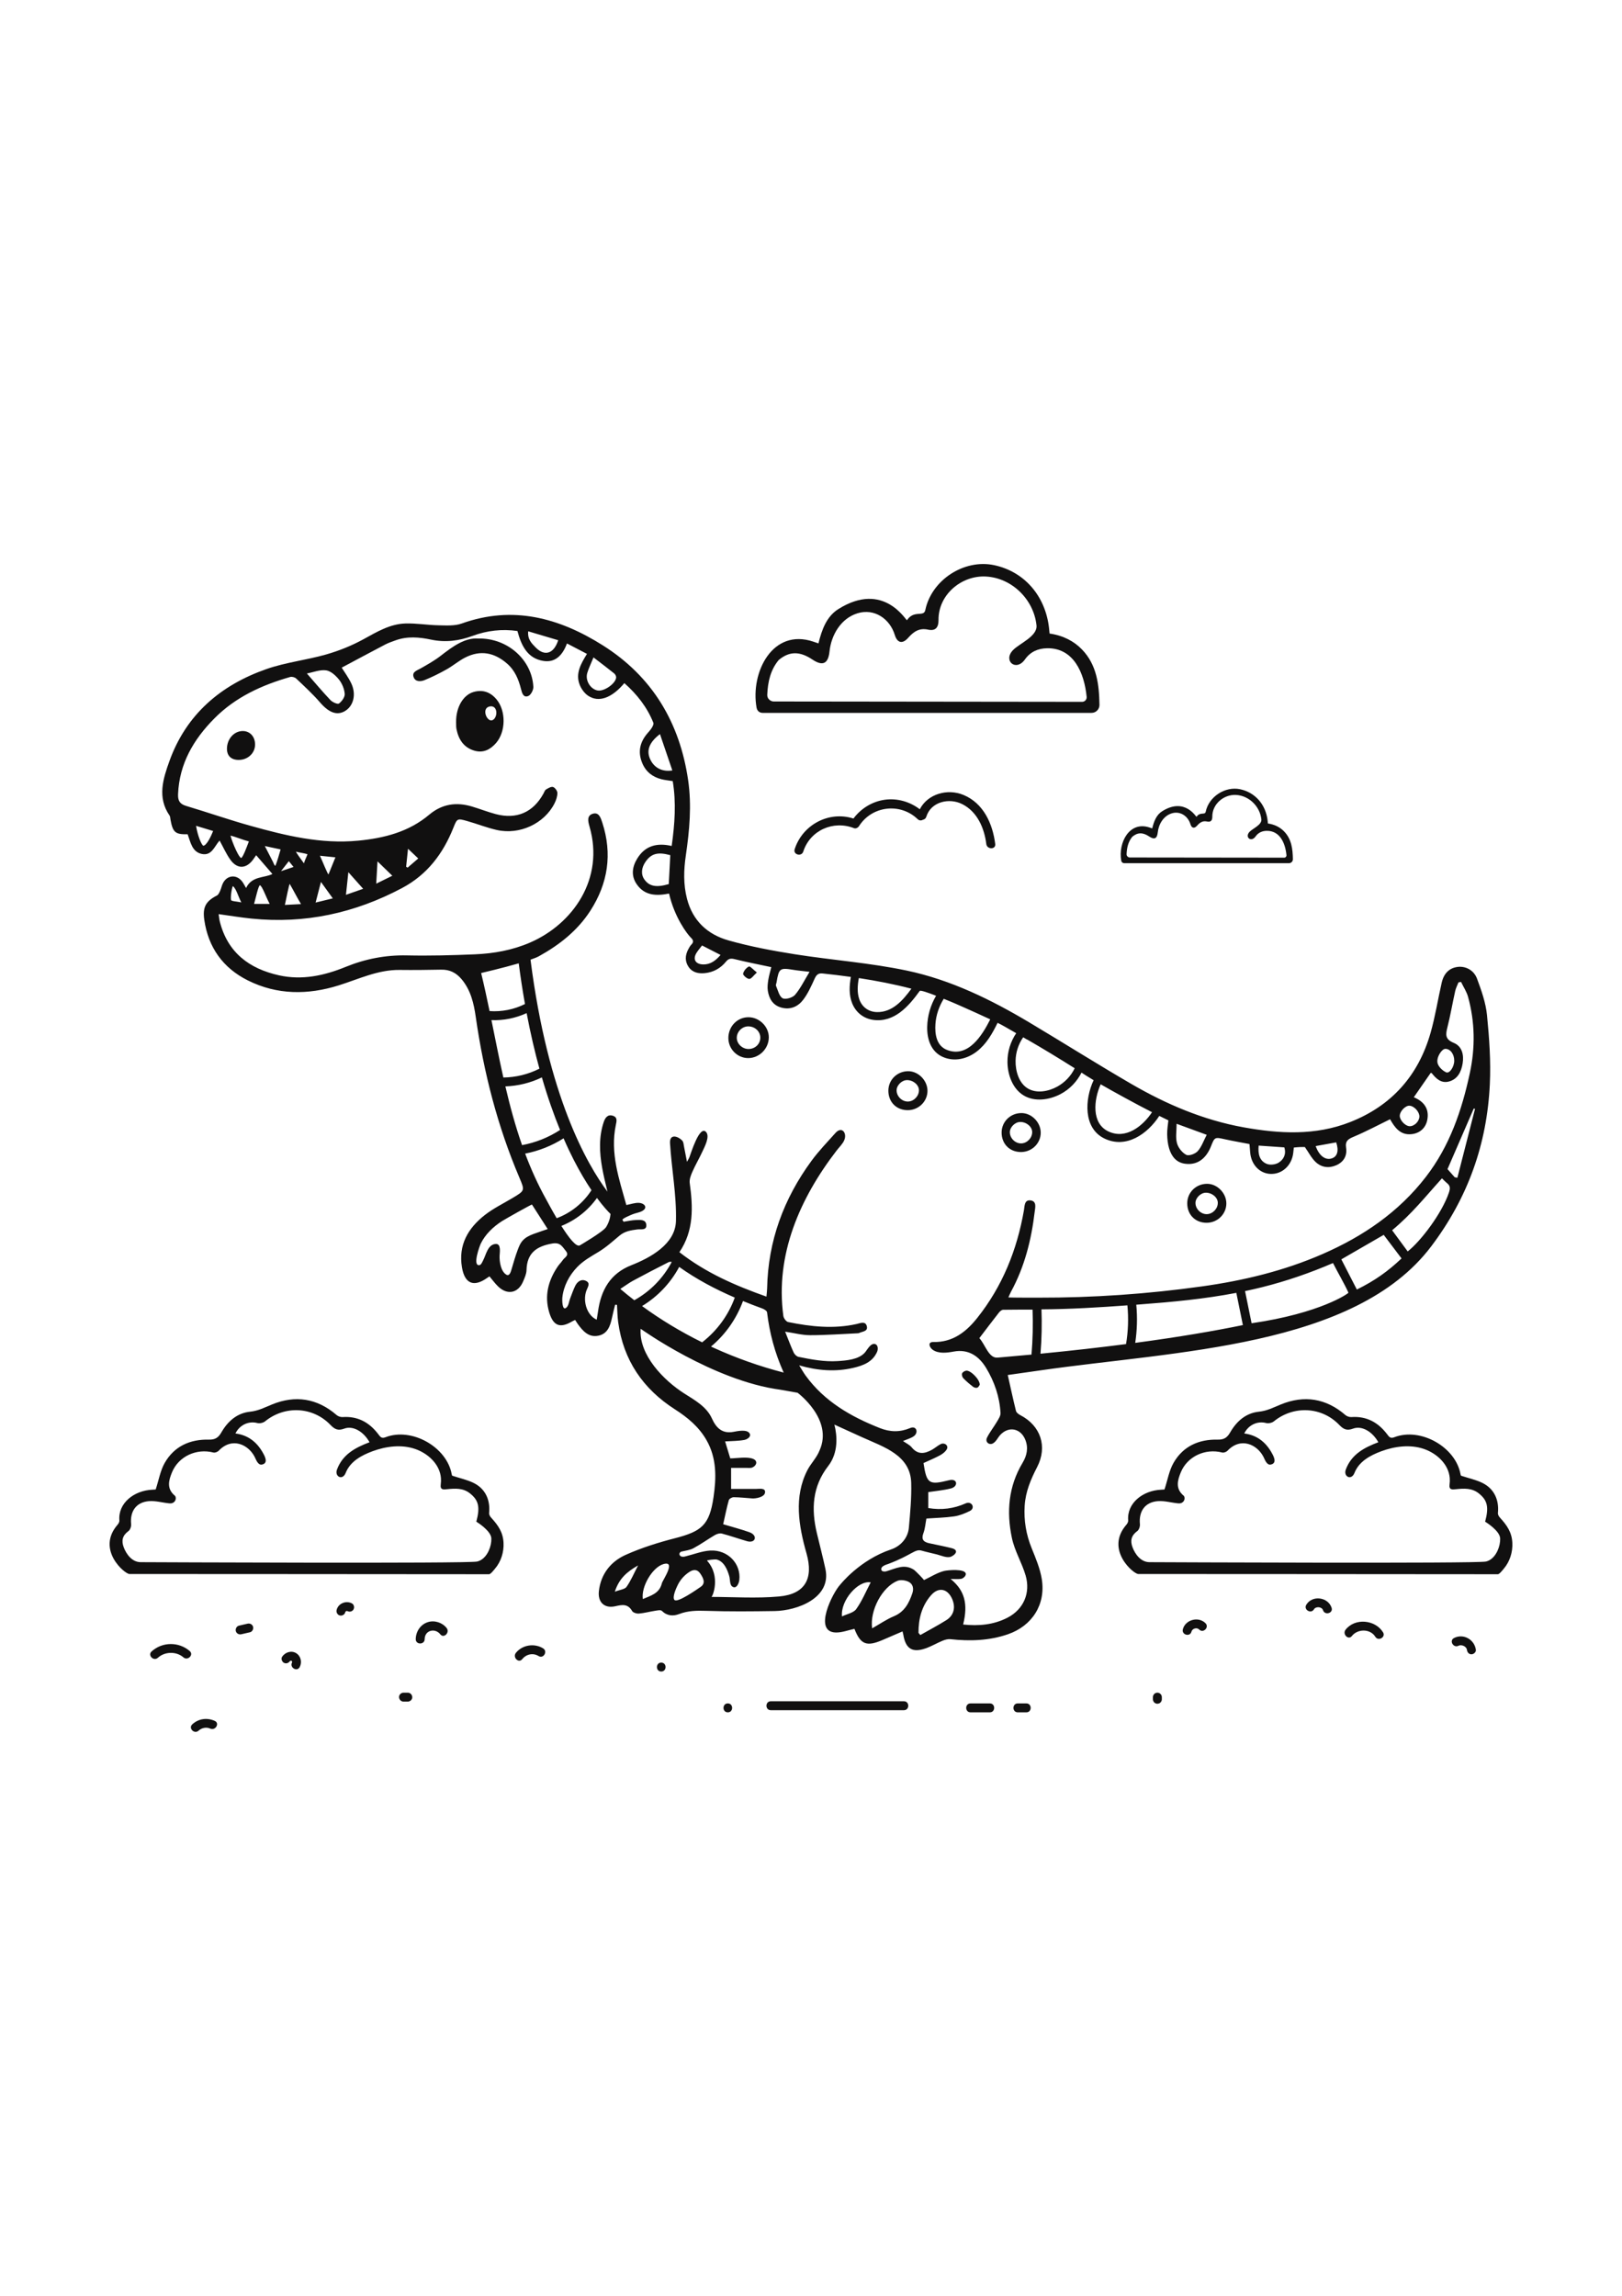 <?xml version="1.0" encoding="utf-8"?>
<!-- Generator: Adobe Illustrator 27.5.0, SVG Export Plug-In . SVG Version: 6.00 Build 0)  -->
<svg xmlns="http://www.w3.org/2000/svg" xmlns:xlink="http://www.w3.org/1999/xlink" viewBox="0 0 2000 2000" width="595" height="842" preserveAspectRatio="xMidYMid meet" data-scaled="true">
<g id="Layer_1">
	<rect style="fill:#FFFFFF;" width="2000" height="2000"/>
</g>
<g id="Layer_3">
	<path style="fill:#111010;" d="M1849.709,1455.981c-1.64-1.798-2.899-3.809-2.676-6.21c1.5-16.12-4.8-29.72-19.08-36.78
		c-7.95-3.92-16.91-5.8-26.42-8.93c0.15,0.37-0.45-0.66-0.64-1.76c-5.9-33.44-49.06-58.24-81.72-45.65
		c-4.83,1.87-6.32-0.46-8.77-3.69c-11.01-14.55-25.29-22.52-44.11-21.2c-2.42,0.17-5.54-0.91-7.39-2.51
		c-23.88-20.65-50.77-24.78-79.51-13.07c-8.96,3.65-17.04,7.95-27.13,8.98c-16.07,1.65-27.51,11.79-35.4,25.51
		c-3.61,6.27-7.46,9.1-15.35,8.91c-23.2-0.58-42.76,8.1-54.51,28.7c-5.43,9.52-7.3,21.07-11.13,32.76c0,0-1.9,0.18-3.82,0.26
		c-22.84,0.85-42.79,16.59-40.95,37.96c0.15,1.66-0.978,3.779-2.18,5.16c-26.753,30.732,8.74,60.82,14.62,60.82
		c77.55,0.05,104.57,0.04,182.11,0.08c90.95,0.05,261.322,0.19,261.319,0.19c1.952,0,6.138-5.5,7.345-6.918
		c7.442-8.741,11.045-20.45,10.469-31.859C1864.128,1473.717,1858.124,1465.208,1849.709,1455.981z M1836.105,1508.443
		c-1.233,0.64-2.543,1.129-3.928,1.439c-11.797,2.637-400.883,0.808-414.864,0.759c-10.382-0.038-17.478-9.417-20.83-18.26
		c-3.18-8.39-1.5-14.71,5.91-20.13c2.08-1.53,3.46-5.71,3.18-8.47c-1.59-15.88,6.3-27.19,22.17-28.37
		c8.23-0.61,16.66,1.96,25.03,2.74c0.648,0.06,1.302,0.054,1.959,0.006c3.858-0.284,6.683-3.973,5.736-7.723
		c-0.183-0.727-0.471-1.326-0.935-1.713c-10.5-8.69-7.6-19.01-3.55-28.84c8.13-19.74,30.22-29.78,51.07-24.4
		c1.89,0.49,5.08-0.69,6.51-2.2c16.447-17.337,36.673-7.653,44.436,7.712c1.741,3.446,3.961,10.302,8.91,9.319
		c8.74-1.735,2.947-11.445,0.564-15.531c-7.41-12.7-18.25-20.9-33.26-22.78c5.18-10.69,16.42-15.64,26.95-12.88
		c2.87,0.76,7.27-0.2,9.58-2.08c24.32-19.76,58.96-18.21,80.65,4.43c5.11,5.33,9.3,7.42,16.93,4.56
		c10.79-4.03,23.78,3.45,31.23,16.77c-17.634,6.645-33.147,14.974-40.12,33.61c-3.275,8.712,6.822,14.022,10.7,4.21
		c5.644-14.28,19.481-21.678,33.133-26.734c16.51-6.115,35.794-8.645,52.716-2.734c15.531,5.425,30.167,18.533,31.606,35.746
		c0.22,2.625,0.132,5.273-0.226,7.883c-0.98,7.14,3.6,6.34,8.06,5.9c9.73-0.97,19.39-1.58,27.77,5
		c10.88,8.53,12.89,16.96,8.03,35.05c1.24,0.77,18.25,11.27,18.54,20.749C1850.053,1490.935,1845.155,1503.747,1836.105,1508.443z"
		/>
	<path style="fill:#111010;" d="M605.806,1455.981c-1.64-1.798-2.899-3.809-2.676-6.21c1.5-16.12-4.8-29.72-19.08-36.78
		c-7.95-3.92-16.91-5.8-26.42-8.93c0.15,0.37-0.45-0.66-0.64-1.76c-5.9-33.44-49.06-58.24-81.72-45.65
		c-4.83,1.87-6.32-0.46-8.77-3.69c-11.01-14.55-25.29-22.52-44.11-21.2c-2.42,0.17-5.54-0.91-7.39-2.51
		c-23.88-20.65-50.77-24.78-79.51-13.07c-8.96,3.65-17.04,7.95-27.13,8.98c-16.07,1.65-27.51,11.79-35.4,25.51
		c-3.61,6.27-7.46,9.1-15.35,8.91c-23.2-0.58-42.76,8.1-54.51,28.7c-5.43,9.52-7.3,21.07-11.13,32.76c0,0-1.9,0.18-3.82,0.26
		c-22.84,0.85-42.79,16.59-40.95,37.96c0.15,1.66-0.978,3.779-2.18,5.16c-26.753,30.732,8.74,60.82,14.62,60.82
		c77.55,0.05,104.57,0.04,182.11,0.08c90.95,0.05,261.322,0.19,261.319,0.19c1.952,0,6.138-5.5,7.345-6.918
		c7.442-8.741,11.045-20.45,10.469-31.859C620.224,1473.717,614.22,1465.208,605.806,1455.981z M592.201,1508.443
		c-1.233,0.64-2.543,1.129-3.928,1.439c-11.797,2.637-400.883,0.808-414.864,0.759c-10.382-0.038-17.478-9.417-20.83-18.26
		c-3.18-8.39-1.5-14.71,5.91-20.13c2.08-1.53,3.46-5.71,3.18-8.47c-1.59-15.88,6.3-27.19,22.17-28.37
		c8.23-0.61,16.66,1.96,25.03,2.74c0.648,0.06,1.302,0.054,1.959,0.006c3.858-0.284,6.683-3.973,5.736-7.723
		c-0.183-0.727-0.471-1.326-0.935-1.713c-10.5-8.69-7.6-19.01-3.55-28.84c8.13-19.74,30.22-29.78,51.07-24.4
		c1.89,0.49,5.08-0.69,6.51-2.2c16.447-17.337,36.673-7.653,44.436,7.712c1.741,3.446,3.961,10.302,8.91,9.319
		c8.74-1.735,2.947-11.445,0.564-15.531c-7.41-12.7-18.25-20.9-33.26-22.78c5.18-10.69,16.42-15.64,26.95-12.88
		c2.87,0.76,7.27-0.2,9.58-2.08c24.32-19.76,58.96-18.21,80.65,4.43c5.11,5.33,9.3,7.42,16.93,4.56
		c10.79-4.03,23.78,3.45,31.23,16.77c-17.634,6.645-33.148,14.974-40.12,33.61c-3.275,8.712,6.822,14.022,10.7,4.21
		c5.644-14.28,19.481-21.678,33.133-26.734c16.511-6.115,35.794-8.645,52.716-2.734c15.531,5.425,30.167,18.533,31.606,35.746
		c0.22,2.625,0.132,5.273-0.226,7.883c-0.98,7.14,3.6,6.34,8.06,5.9c9.73-0.97,19.39-1.58,27.77,5
		c10.88,8.53,12.89,16.96,8.03,35.05c1.24,0.77,18.25,11.27,18.54,20.749C606.149,1490.935,601.251,1503.747,592.201,1508.443z"/>
	<path style="fill:#111010;" d="M562.393,475.081c-0.268-18.103,8.65-33.509,21.575-37.185c11.401-3.243,20.828,0.25,28.209,9.068
		c11.924,14.246,11.635,39.965-0.581,53.934c-6.99,7.994-15.673,12.548-26.556,9.398c-13.255-3.836-19.633-13.831-22.197-26.691
		C562.292,480.844,562.522,477.927,562.393,475.081z M598.46,463.922c0.737,5.87,6.068,11.938,10.601,7.48
		c4.906-4.825,3.981-17.015-4.77-15.725C599.436,456.394,597.983,460.116,598.46,463.922z"/>
	<path style="fill:#111010;" d="M589.433,372.003c36.656-0.862,66.616,26.695,68.199,59.657c0.182,3.795-3.08,9.989-6.251,11.234
		c-6.142,2.411-7.713-3.74-8.923-8.497c-3.061-12.041-7.502-23.058-17.362-31.599c-15.716-13.612-32.719-16.774-51.301-7.437
		c-8.08,4.06-15.094,10.191-23.015,14.628c-8.872,4.969-18.029,9.567-27.448,13.367c-4.661,1.88-11.264,2.19-13.335-3.806
		c-2.228-6.449,4.048-8.044,8.542-10.603c8.586-4.89,17.328-9.749,25.082-15.803C558.469,381.552,573.439,370.918,589.433,372.003z"
		/>
	<path style="fill:#111010;" d="M898.113,864.491c0.013-14.526,11.276-25.92,25.319-25.613c13.19,0.288,24.563,11.752,24.542,24.737
		c-0.023,14.005-11.72,25.713-25.592,25.615C909.03,889.138,898.101,877.996,898.113,864.491z M922.7,878.031
		c8.019,0.11,14.426-5.687,14.788-13.382c0.368-7.823-6.212-14.349-14.614-14.496c-7.575-0.132-14.203,6.246-14.386,13.843
		C908.311,871.309,915.011,877.925,922.7,878.031z"/>
	<path style="fill:#111010;" d="M1235.037,981.126c-0.041-13.429,10.785-24.106,24.455-24.117
		c12.561-0.01,23.791,11.44,23.768,24.235c-0.023,12.978-10.726,23.604-23.968,23.796
		C1245.207,1005.244,1235.081,995.26,1235.037,981.126z M1272.73,980.215c-0.167-6.565-7.361-12.431-14.988-12.222
		c-6.314,0.173-12.619,6.559-12.553,12.714c0.081,7.567,6.922,14.067,14.403,13.685
		C1266.766,994.027,1272.912,987.395,1272.73,980.215z"/>
	<path style="fill:#111010;" d="M1463.92,1068.34c-0.041-13.429,10.785-24.106,24.455-24.117
		c12.561-0.01,23.791,11.44,23.768,24.235c-0.023,12.978-10.726,23.604-23.968,23.796
		C1474.09,1092.458,1463.964,1082.474,1463.92,1068.34z M1501.613,1067.429c-0.167-6.565-7.361-12.431-14.988-12.222
		c-6.314,0.173-12.619,6.559-12.553,12.714c0.081,7.567,6.922,14.067,14.403,13.686
		C1495.649,1081.241,1501.795,1074.609,1501.613,1067.429z"/>
	<path style="fill:#111010;" d="M1095.398,929.52c-0.041-13.429,10.785-24.106,24.455-24.117
		c12.561-0.01,23.791,11.44,23.768,24.235c-0.023,12.978-10.726,23.604-23.968,23.796
		C1105.568,953.638,1095.441,943.654,1095.398,929.52z M1133.09,928.609c-0.167-6.565-7.361-12.431-14.988-12.222
		c-6.314,0.173-12.619,6.559-12.553,12.714c0.081,7.567,6.922,14.067,14.403,13.685
		C1127.127,942.421,1133.273,935.789,1133.09,928.609z"/>
	<path style="fill:#111010;" d="M294.669,521.666c-9.374,0.14-14.793-4.833-14.821-13.602c-0.038-12.007,8.529-21.832,19.19-22.008
		c8.998-0.148,15.459,6.767,15.489,16.58C314.558,513.132,305.828,521.499,294.669,521.666z"/>
	<path style="fill:#111010;" d="M1208.061,1292.002c-0.607,0.774-1.499,2.949-3.008,3.537c-1.406,0.547-3.866-0.082-5.172-1.089
		c-4.247-3.272-8.393-6.748-12.114-10.594c-1.276-1.32-2.096-4.329-1.465-5.9c0.645-1.605,3.243-3.189,5.132-3.387
		C1196.889,1273.997,1208.294,1285.505,1208.061,1292.002z"/>
	<path style="fill:#111010;" d="M933.256,783.731c-4.196,3.753-6.869,7.996-9.417,7.922c-2.76-0.08-7.91-4.682-7.564-6.431
		c0.683-3.451,3.933-7.333,7.16-8.903C924.836,775.638,928.804,780.236,933.256,783.731z"/>
	<path style="fill:#111010;" d="M1334.062,385.439c-9.809-10.112-23.029-17.15-39.892-19.569c-0.248-2.547-0.428-4.691-0.67-6.827
		c-4.509-39.797-30.672-69.685-67.827-77.495c-36.937-7.764-77.08,18.294-84.767,55.516c-1.831,8.864-13.876-0.667-22.536,12.323
		c-0.962,1.442-28.307-49.047-84.607-13.685c-14.342,9.008-20.33,24.908-24.573,42.344c-2.869-0.988-4.554-1.575-6.244-2.148
		c-50.469-17.13-77.797,37.999-70.092,81.244c0.821,4.608,4.138,6.573,7.677,6.537c0.047,0,0.093,0.001,0.14,0h405.25
		c5.436,0,9.839-4.446,9.753-9.882C1355.276,428.972,1352.504,404.451,1334.062,385.439z M960.203,398.493
		c13.186-11.02,26.061-10.928,41.571-0.548c12.547,8.397,19.429,5.329,21.032-9.857c2.163-20.496,14.042-40.857,34.517-47.175
		c20.719-6.393,39.895,6.642,46.006,26.721c2.995,9.843,9.413,11.485,16.333,3.679c6.681-7.539,13.575-12.649,24.599-10.264
		c8.672,1.876,13.07-1.952,12.968-11.933c-0.315-31.04,28.202-55.117,58.394-53.538c32.031,1.676,59.004,28.223,62.421,60.103
		c1.457,13.589-20.926,22.264-29.021,30.678c-12.596,13.093,3.773,27.017,14.816,11.382c6.648-9.413,16.112-13.574,27.376-13.741
		c32.595-0.484,45.8,30.355,48.667,59.877c0.322,3.311-2.258,6.183-5.563,6.179l-380.508-0.442c-3.11-0.004-7.961-2.883-7.748-8.192
		C946.708,425.288,950.129,410.603,960.203,398.493z"/>
	<path style="fill:#111010;" d="M1583.365,609.818c-4.91-5.062-11.528-8.585-19.97-9.796c-0.124-1.275-0.214-2.348-0.335-3.418
		c-2.257-19.922-15.354-34.884-33.954-38.794c-18.49-3.887-38.586,9.158-42.434,27.791c-0.916,4.437-6.946-0.334-11.282,6.169
		c-0.481,0.722-14.171-24.552-42.354-6.851c-7.18,4.51-10.177,12.469-12.301,21.197c-1.436-0.494-2.28-0.788-3.126-1.075
		c-25.264-8.575-38.945,19.022-35.088,40.67c0.411,2.307,2.071,3.291,3.843,3.272c0.023,0,0.047,0.001,0.07,0h202.866
		c2.721,0,4.926-2.226,4.882-4.947C1593.985,631.61,1592.597,619.335,1583.365,609.818z M1396.214,616.352
		c6.601-5.516,13.046-5.471,20.81-0.274c6.281,4.203,9.726,2.668,10.528-4.935c1.083-10.26,7.029-20.453,17.279-23.615
		c10.372-3.2,19.971,3.325,23.031,13.377c1.5,4.927,4.712,5.75,8.176,1.841c3.345-3.774,6.795-6.332,12.314-5.138
		c4.341,0.939,6.542-0.977,6.492-5.974c-0.158-15.539,14.117-27.592,29.232-26.801c16.035,0.839,29.537,14.128,31.248,30.087
		c0.729,6.803-10.475,11.145-14.528,15.357c-6.306,6.554,1.889,13.525,7.417,5.698c3.328-4.712,8.066-6.795,13.704-6.879
		c16.317-0.242,22.927,15.195,24.363,29.974c0.161,1.657-1.13,3.095-2.785,3.093l-190.48-0.221
		c-1.557-0.002-3.985-1.443-3.879-4.101C1389.458,629.766,1391.17,622.415,1396.214,616.352z"/>
	<path style="fill:#111010;" d="M1833.544,836.319c-1.51-15.28-6.89-30.43-12.3-44.98c-3.99-10.76-14.33-15.68-23.83-14.5
		c-10.19,1.27-17.07,7.74-19.77,19.6c-4.68,20.53-7.92,41.45-13.68,61.66c-14.99,52.67-48.03,89.9-99.19,110.03
		c-42.92,16.9-87.16,14.42-131.4,6.45c-49.64-8.95-95.42-28.49-138.73-53.67c-42.11-24.49-83.33-50.48-125.16-75.45
		c-47.43-28.32-97.1-52.64-151.2-64.06c-45.49-9.6-92.27-12.89-138.3-20.17c-27.43-4.34-54.92-9.52-81.61-17.04
		c-25.74-7.24-44.19-23.99-51.26-51.31c-4.6-17.79-4.08-35.52-1.46-53.39c4.51-30.82,7.37-61.72,2.86-92.79
		c-10.31-71.01-44.15-127.76-105.16-166.23c-53.67-33.85-110.91-49.59-174.01-26.96c-8.67,3.11-18.97,2.38-28.5,2.21
		c-13.62-0.24-27.25-2.63-40.83-2.24c-19.37,0.55-35.52,10.51-52.15,19.59c-14.33,7.82-29.86,14.07-45.55,18.56
		c-24.26,6.95-49.85,9.7-73.57,17.97c-56.53,19.7-99.16,55.96-119.84,113.54c-7.76,21.62-15.28,44.78,0.18,67.11
		c0.89,1.29,0.81,3.27,1.11,4.94c2.87,15.85,6,18.53,21.17,18.09c3.6,9.73,5.34,21.72,17.46,24.31c12.4,2.64,15.72-9.81,21.95-16.53
		c4.44,8.03,8.09,16.44,13.32,23.71c8.43,11.72,19.43,11.32,27.91-0.13c1.61-2.17,3.11-4.43,3.87-5.51
		c6.94,8.02,13.68,15.82,20.02,23.16c-9.76,5.07-25.44,2.25-32.46,17.31c-1.92-3.22-3.14-5.82-4.85-8.06
		c-6.79-8.91-18.29-8.07-23.53,1.79c-1.58,2.96-2.14,6.46-3.53,9.54c-0.99,2.17-2.13,4.95-4,5.92
		c-13.73,7.08-17.87,14.35-15.63,29.97c4.91,34.12,23.07,59.38,53.58,74.66c36.22,18.14,74.13,18.12,112.26,6.16
		c24.66-7.73,48.26-19.31,74.98-19.01c17.11,0.2,34.23,0.03,51.33-0.33c10.55-0.22,18.58,3.88,25.23,11.88
		c11.29,13.55,14.99,29.83,17.39,46.6c9.79,68.26,26.77,134.56,53.87,198.12c6.74,15.81,6.61,15.83-8.44,24.83
		c-11.48,6.87-23.71,12.8-34.18,20.97c-20.73,16.17-32.93,36.94-28.3,64.55c3.39,20.22,14.54,24.81,31.07,13.05
		c0.87-0.63,1.77-1.21,2.83-1.91c3.79,4.45,6.95,8.87,10.81,12.56c11.38,10.9,24.72,8.11,30.75-6.38c1.85-4.44,4.05-9.18,4.16-13.83
		c0.51-21.07,12.21-29.45,31.82-32.85c9.99-1.73,12.25,3.9,16.58,9.1c4.77,5.73-1.39,7.89-3.6,11.23c-1.88,2.84-4.44,5.23-6.35,8.05
		c-11.75,17.39-16.64,36.21-10.39,56.77c5.03,16.55,13.43,19.57,28.07,10.94c1.15-0.68,2.43-1.17,3.84-1.84
		c1.3,2,2.29,3.71,3.46,5.3c6.27,8.55,13.32,16.53,25.23,14.07c11.16-2.3,14.48-11.71,16.61-21.58c1.2-5.55,2.64-11.04,3.97-16.56
		c0.77,0.04,1.54,0.09,2.31,0.14c0.47,7.17,0.49,14.41,1.48,21.52c6.46,46.74,30.58,82.1,70.02,107.33
		c15.55,9.95,29.42,21.45,38.8,37.77c12.88,22.43,12.25,46.74,8.68,70.8c-5.02,33.89-14.42,41.8-47.63,50.32
		c-20.59,5.28-41.15,11.76-60.52,20.4c-18.48,8.24-30.73,23.69-33.14,44.68c-1.59,13.86,6.88,21.75,20.27,18.7
		c8.63-1.97,15.45-3.18,20.71,5.9c1.18,2.05,5.6,3.38,8.37,3.15c6.68-0.56,13.24-2.39,19.9-3.42c2.78-0.43,6.89-1.36,8.32,0.04
		c6.46,6.37,13.97,6.8,21.41,3.95c10.83-4.14,21.6-4.32,33.04-3.94c28.21,0.95,56.47,0.7,84.7,0.26
		c27.64-0.43,70.27-15.95,62.62-51.79c-3.18-14.86-7.1-29.6-10.6-44.39c-6.99-29.53-5.61-57.32,14.06-82.66
		c12.86-16.56,10.97-37.88,7.59-50.98c4.08,1.94,28.98,13.17,34.37,15.63c26.35,11.98,59.44,21.87,60.34,56.22
		c0.49,18.4-1.24,36.91-2.88,55.3c-1.13,12.64-10.16,22.74-21.96,26.71c-38.92,13.06-62.68,43.41-62.68,43.41
		c-9.09,9.51-34,58.43-5.39,59c7.59,0.15,15.25-2.88,22.91-4.52c7.51,19.3,14.89,22.26,34.65,13.78
		c8.07-3.46,16.13-6.95,24.65-10.62c0.45,1.86,0.77,2.89,0.94,3.94c2.83,17.41,11.09,22.74,27.5,16.98c7.21-2.53,13.9-6.52,21-9.44
		c2.98-1.22,6.49-2.22,9.6-1.88c24.07,2.62,47.84,1.9,70.91-6.07c29.99-10.36,46.82-36.81,41.76-68.03
		c-2.11-12.99-7.42-25.62-12.43-37.94c-6.91-16.98-9.81-34.27-8.66-52.56c1.08-17.26,7.54-32.46,15.33-47.52
		c13.11-25.36,4.45-51.1-20.87-64.17c-2.1-1.08-4.68-3.07-5.19-5.1c-3.61-14.53-6.74-29.17-10.14-44.27
		c12.87-1.83,26.64-3.75,40.4-5.74c165.51-23.95,387.45-27.9,481.85-152.98c45.23-59.94,68.67-125.98,72.17-199.67
		C1838.394,893.239,1836.334,864.589,1833.544,836.319z M772.534,1541.099c-2.17,3.06-8.06,3.49-14.44,5.96
		c5.32-16.42,15.15-24.65,28.69-32.41C781.494,1524.789,777.874,1533.549,772.534,1541.099z M823.554,1521.569
		c-2.37,6.03-6.96,13.16-7.42,15.06c-3.14,12.82-13.64,15.15-23.47,19.5c-2.35-15.2,11.79-39.14,25.31-43.08
		C826.104,1510.699,825.914,1515.599,823.554,1521.569z M1782.124,877.869c6.17-0.07,11.04,6.4,11.02,14.65
		c-0.02,7.42-5.72,16.16-10,14.25c-4.41-1.96-9.33-6.7-10.51-11.16C1770.754,888.479,1777.674,877.919,1782.124,877.869z
		 M1738.024,947.959c5.84,0.41,12.32,7.59,12.14,13.44c-0.19,6.15-6.58,12.23-12.38,11.79c-5.35-0.41-11.91-7.55-11.81-12.87
		C1726.074,954.709,1733.004,947.609,1738.024,947.959z M1647.604,993.129c3.47,10.42,1.41,17.49-5.41,19.73
		c-7.87,2.58-15.6-3.02-19.88-15.15C1631.244,996.089,1639.464,994.609,1647.604,993.129z M1551.974,997.109
		c10.99,0.76,21.07,1.46,31.63,2.19c2.62,8.2-0.67,14.91-7.04,18.87c-3.82,2.38-10.51,3.18-14.59,1.49
		C1553.074,1015.989,1551.004,1007.599,1551.974,997.109z M1450.814,970.219c12.51,4.59,23.83,8.74,37.12,13.61
		c-3.79,7.23-6.27,14.72-11.08,20.12c-2.98,3.35-10.88,6.23-14.12,4.55c-5.07-2.61-9.92-8.74-11.45-14.32
		C1449.334,987.119,1450.814,979.119,1450.814,970.219z M1357.184,921.549c17.24,9.91,42.05,23.49,63.32,34.41
		c-11.49,17.28-32.21,33.84-53.78,23.71C1345.594,969.749,1348.574,940.619,1357.184,921.549z M1266.484,866.459
		c0.02-0.05,0.05-0.09,0.07-0.14c19.73,11.41,39.29,23.25,58.58,35.46c-4.55,9.49-12.07,17.39-21.3,22.53
		c-10.68,5.96-25.64,9.01-36.67,2.27c-11.07-6.76-15.12-21.77-14.91-33.98c0.18-10.4,3.47-20.55,9.38-29.01
		C1263.224,864.529,1264.844,865.479,1266.484,866.459z M1171.984,819.539c3.6,1.4,27.4,11.89,49.03,21.95
		c-10.19,20.31-27.33,47.43-53,37.82c-13.3-4.98-15.46-19.54-14.58-32.09c0.77-11.11,4.45-21.69,10.23-31.08
		C1167.754,817.799,1170.944,819.129,1171.984,819.539z M1058.974,790.599c21.81,3.32,43.5,7.54,64.83,13.08
		c-10.46,14.39-23.49,29.3-42.57,28.84c-10.09-0.24-18.24-6.01-21.61-15.58C1056.624,808.399,1057.394,799.389,1058.974,790.599z
		 M957.514,795.969c2.93-17.51,4.02-18.26,20.85-15.5c5.56,0.92,11.19,1.39,19.85,2.43c-6.5,10.67-11.14,20.45-17.93,28.41
		c-3,3.52-11.91,6.08-15.32,4.13c-4.26-2.44-5.74-9.9-8.13-15.33C956.364,799.039,957.274,797.369,957.514,795.969z
		 M858.874,759.439c1.91-3.06,4.34-5.8,6.79-9.03c7.61,3.9,14.86,7.61,22.82,11.68c-6.02,6.92-12.37,11.96-21.7,11.67
		C857.424,773.459,853.964,767.299,858.874,759.439z M813.764,489.829c5.13,15.04,10.07,29.57,15.27,44.82
		c-13.01,2.01-22.72-3.57-27.41-14.01C796.844,509.989,800.454,500.029,813.764,489.829z M731.814,395.299
		c9.63,7.4,17.71,13.47,25.58,19.81c1.31,1.05,2.46,3.35,2.34,4.96c-0.6,7.55-14.84,17.39-22.73,16.02
		c-8.9-1.55-15.61-12.26-12.9-21.5C725.834,408.709,728.624,403.149,731.814,395.299z M651.284,363.119
		c12.65,3.76,24.58,7.3,37,10.99c-5.53,17.12-16.95,20.06-27.88,8.84C655.574,377.989,650.324,373.069,651.284,363.119z
		 M402.064,411.239c5.81,0.78,11.92,6.38,15.93,11.4c3.84,4.8,6.58,11.51,7.06,17.6c0.31,3.92-3.54,9.29-7.08,11.9
		c-1.67,1.23-8-1.58-10.5-4.2c-9.87-10.38-19.06-21.41-29.06-32.82C386.154,413.649,394.414,410.219,402.064,411.239z
		 M250.682,627.481c-2.204-1.102-6.887-11.983-8.939-24.562c7.45,2.12,15.059,4.671,21.059,6.381
		C260.363,615.43,254.952,627.067,250.682,627.481z M297.219,642.615c-4.61-2.903-13.546-27.032-12.806-27.662
		c6.13,1.55,14.941,5.276,22.461,7.176C304.424,628.619,299.439,642.273,297.219,642.615z M326.544,627.829
		c7.67,1.64,13.02,2.79,19.47,4.17c-1.432,5.272-4.46,15.306-6.38,20.116c-1.02,0.23-1.979-2.227-2.78-4.236
		C333.754,641.849,330.654,635.809,326.544,627.829z M320.489,676.189c2.875,0.75,7.905,15.59,12.085,22.99h-19.3
		C315.344,691.869,318.614,676.564,320.489,676.189z M287.21,677.265c4.206,3.34,6.434,12.674,10.354,20.044
		c-5.97-1.26-12.3-1.4-12.65-2.91C283.884,689.959,286.33,677.365,287.21,677.265z M593.274,784.379
		c2.65-0.635,26.455-6.193,46.344-11.943c2.287,17.648,4.876,34.34,7.69,50.153c-13.57,6.794-28.457,9.708-43.629,8.707
		C600.434,815.636,597.047,799.979,593.274,784.379z M605.962,842.41c14.955,0.632,29.825-2.372,43.401-8.611
		c4.777,25.166,10.127,47.952,15.765,68.489c-13.826,6.969-28.908,10.669-44.473,10.9
		C615.409,889.743,610.786,866.088,605.962,842.41z M643.734,996.556c-8.32-23.739-14.863-47.953-20.58-72.427
		c15.642-0.547,30.945-4.322,45.012-11.082c7.283,25.084,14.946,46.598,22.404,64.803
		C676.276,987.118,660.487,993.414,643.734,996.556z M640.635,1120.153c-0.859,1.803-1.592,3.706-2.331,5.675
		c-2.933,7.811-5.213,15.844-7.574,23.841c-0.792,2.681-2.412,8.974-6.427,6.548c-6.808-4.113-8.481-15.886-8.282-23.03
		c0.116-4.18,2.224-15.111-4.654-14.814c-9.97,0.431-12.03,13.455-15.683,20.316c-0.885,1.662-2.348,5.483-4.517,5.802
		c-9.047,1.326,0.418-24.072,1.659-26.601c5.698-11.617,15.413-20.763,26.186-27.683c3.317-2.131,36.581-20.95,36.942-20.387
		c6.27,9.77,12.63,19.66,19.39,30.2c-0.082-0.129-13.057,4.492-14.325,4.919c-4.991,1.682-10.063,3.63-14.194,6.988
		C643.949,1114.264,642.107,1117.062,640.635,1120.153z M673.508,1063.538c-10.274-18.433-18.759-37.319-25.978-56.538
		c16.826-3.258,32.924-9.664,47.384-18.855c4.293,9.882,8.478,18.667,12.435,26.4c7.842,15.325,15.336,27.715,21.971,37.543
		c-10.204,15.819-25.279,27.979-42.906,34.548C679.969,1075.685,674.747,1065.763,673.508,1063.538z M692.195,1096.152
		c17.662-7.122,32.811-19.004,43.886-34.496c7.685,10.376,13.636,16.711,16.739,19.766c-0.498,5.322-2.095,10.646-5.446,16.127
		c-3.479,5.689-32.329,22.524-32.346,22.533C710.506,1122.696,701.001,1110.139,692.195,1096.152z M764.874,1173.799
		c6.66-4.32,11.06-7.63,15.85-10.21c14.46-7.79,29.03-15.38,43.69-22.78c0.958-0.482,2.507-0.535,3.862-0.245
		c-10.548,19.931-26.465,36.227-46.15,47.195C776.257,1183.238,770.502,1178.585,764.874,1173.799z M866.504,1239.041
		c-0.253,0.2-0.47,0.409-0.669,0.622c-25.98-12.785-50.885-27.75-74.14-44.74c19.245-11.641,35.167-28.38,45.784-48.245
		c21.464,15.3,44.536,27.448,68.533,37.812C898.242,1206.032,884.528,1224.803,866.504,1239.041z M916.139,1188.741
		c7.861,3.208,15.804,6.258,23.815,9.178c2.3,0.83,5.65,2.91,5.86,4.72c3.06,25.39,9.47,49.75,20.49,74.3
		c-29.28-7.58-58.18-17.78-86.02-30.43c-1.202-0.546-2.395-1.113-3.593-1.669C894.584,1229.984,908.132,1210.529,916.139,1188.741z
		 M863.884,1541.139c-4.15,2.86-28.57,20.03-32.22,16.08c-3.15-3.39,2.39-15.14,4.07-18.54c3.27-6.61,8.25-12.13,14.46-16.11
		c4.8-3.09,9.63-3.36,13.29,2.11C867.124,1530.119,870.584,1536.529,863.884,1541.139z M1010.524,1372.949
		c0,0.01-0.01,0.02-0.01,0.03c-3.46,8.94-10.62,15.81-14.98,24.28c-16.89,32.81-10.71,68.73-1.06,102.64
		c8.86,31.13-1.87,50.17-33.8,53.03c-28.17,2.53-56.74,0.53-83.49,0.53c1.47,0,11.9-25.48-5.27-44.57
		c-0.91-1.01,10.18-1.86,11.25-1.64c9.52,2,14,12.97,16.21,21.28c0.83,3.13,0.43,9.73,3.22,11.92c5.27,4.12,8.5-3.53,9-7.71
		c2.39-20-14.09-37.61-35.76-36.42c-10.15,0.56-20.11,4.59-30.15,7.04c-4.3,1.37-7.04,0.24-7.74-1.79c-0.6-1.73,0.61-3.56,2.39-3.98
		c5.33-1.23,10.43-1.85,14.65-4.1c9.16-4.87,17.62-11.07,26.6-16.31c2.42-1.41,5.96-2.46,8.49-1.8c10.44,2.76,20.63,6.36,31,9.38
		c10.66,3.1,13.84-7.25,2.75-11.13c-10.61-3.73-21.53-6.6-32.12-9.73c2.48-11,4.35-20.45,6.95-29.69c0.49-1.71,3.96-3.68,6.03-3.65
		c7.66,0.08,15.31,0.99,22.97,1.5c4.07,0.27,14.67-1.44,15.63-7.02c1.07-6.22-6.88-4.77-10.5-4.73
		c-10.16,0.09-20.32,0.03-31.32,0.03v-25.93c6.26,0,12.14,0.04,18.01-0.02c2.84-0.03,6.04,0.54,8.42-0.56
		c5.11-2.38,6.76-8.04,0.8-10.51c-7.55-3.12-20.18-0.63-28.26-0.63c-2.11-6.94-4.05-13.35-6.34-20.91
		c8.58-0.57,16.29-0.45,23.73-1.84c3.27-0.61,8.75-3.81,6.57-7.85c-3.06-5.67-15.29-2.99-19.89-2.12
		c-13.57,2.57-21.26-4.39-26.68-16.46c-6.58-14.65-21.29-22.67-34.22-30.91c-24.94-15.9-56.06-47.29-53.67-79.69
		c0,0,89.18,64.06,172.29,75.14l21.21,3.74C983.434,1301.789,1027.894,1334.649,1010.524,1372.949z M1055.744,1568.509
		c-3.35,4.65-11.3,5.99-17.54,9.02c-2.01-19.8,20.1-44.84,35.4-41.97C1067.624,1546.959,1062.874,1558.589,1055.744,1568.509z
		 M1124.894,1549.209c-4.18,12.14-9.68,22.68-22.68,28.1c-9.03,3.77-17.25,9.49-26.84,14.92c-3.06-22.27,12.58-51.18,31.4-58.64
		c3.93-1.56,10.02-0.63,13.91,1.44C1125.754,1537.719,1126.944,1543.259,1124.894,1549.209z M1166.884,1582.099
		c-10.43,6.55-21.37,12.28-32.09,18.37c-0.75-0.9-1.5-1.79-2.25-2.68c-0.09-17.13,3.91-33.11,15.46-46.35
		c9.21-10.54,20.43-8.3,26.05,4.57C1178.544,1566.309,1176.224,1576.229,1166.884,1582.099z M1271.884,1254.739
		c-13.5,1.28-27.44,2.53-41.85,3.75c-10.96,0.93-15.09-16.02-22.46-24.02c7.65-10.03,15.82-20.87,24.19-31.56
		c1.23-1.57,3.41-3.39,5.17-3.41c11.99-0.16,23.99-0.18,36.26-0.16C1273.864,1217.819,1273.434,1236.299,1271.884,1254.739z
		 M1243.394,1184.279c1.28-2.81,2.13-5.03,3.25-7.11c16.76-30.75,25.11-64.02,29.18-98.49c0.58-4.9,2.78-12.82-4.8-13.97
		c-8.12-1.23-7.55,6.94-8.48,12.24c-8.55,48.85-26.52,93.63-57.58,132.65c-13.8,17.34-30.31,30.16-54.15,29.65
		c-7.35-0.12-4.82,6.6-0.86,9.48c7.18,5.22,17.85,3.82,25.92,2.31c18.16-3.38,31.09,5.4,40,20.08
		c10.31,16.99,16.69,35.64,17.81,55.63c0.2,3.54-2.49,7.49-4.49,10.86c-3.89,6.57-8.7,12.62-12.12,19.4
		c-2.81,5.6,2.85,9.96,7.62,7.01c3.85-2.38,5.74-7.12,8.75-10.32c10.36-11.02,25.08-8.15,30.77,5.95
		c4.08,10.11,2.03,19.57-3.37,28.59c-17.35,28.98-19.95,60.19-13.15,92.46c3.4,16.18,12.39,30.65,16.98,46.47
		c6.22,21.42-2.56,41.67-22.36,51.89c-17.25,8.9-35.67,10.44-54.72,8.44c6.26-25.37,1.98-41.97-15.43-56.14
		c5.18,0,9.08,0.4,12.86-0.14c2.39-0.34,6.13-3.43,5.87-6.16c-0.64-6.77-22.56-4.61-26.64-3.61c-8.58,2.11-16.41,7.26-25.03,11.31
		c0.61-0.29-10.8-11.77-12.15-12.65c-12.19-7.86-22.14-1.71-34.3,1.8c-1.56,0.45-5.177,0.572-5.92-1.54
		c-1.697-4.828,6.632-6.864,8.304-7.495c29.642-11.199,32.893-18.891,41.306-16.454c6.205,1.797,12.53,3.1,18.79,4.68
		c4.79,1.2,12.72,4.92,17.62,2.67c5.82-2.68,9.51-8.11,0.67-10.38c-9.32-2.39-18.83-4.09-28.23-6.2c-6.77-1.51-9.48-4.86-6.71-12.29
		c2.15-5.75,2.56-12.16,3.7-18.05c11.77-0.84,23.13-1.04,34.28-2.66c6.61-0.96,13.15-3.63,19.2-6.6c7.42-3.64,2.36-12.74-4.98-9.47
		c-14.76,6.58-29.86,8.5-46.21,5.81v-19.66c9.6-1.45,18.96-2.23,27.94-4.53c9.34-2.39,8.33-12.78-2.31-10.12
		c-24.76,6.18-27.59,4.46-31.5-21.17c6.61-3.05,13.41-5.86,19.88-9.29c3.19-1.68,6.42-4.05,8.4-6.95c3.55-5.21-2.36-9.51-7.12-7.1
		c-3.77,1.91-7,4.85-10.71,6.93c-8.97,5.03-17.43,6.41-25.04-2.97c-2.53-3.13-6.68-4.94-10.71-7.79c5.07-2.17,9.93-3.37,13.61-6.14
		c5.68-4.28,3.15-13.16-4.78-9.84c-12.55,5.26-24.6,5.05-37.3,0.04c-35.81-14.12-68.28-32.77-91.5-64.6
		c-2.58-3.54-4.71-7.4-8.04-12.69c23.36,6.66,45.06,8.1,66.76,3.05c12.06-2.8,23.79-7.15,29.32-19.74c1.39-3.17,1.33-8.69-2.66-9.65
		c-5.49-1.33-9.7,7.59-12.54,10.71c-7.82,8.59-22.79,9.67-33.7,10.35c-16.16,1.01-32.23-2.02-47.98-5.24
		c-2.3-0.47-4.92-3.04-5.96-5.3c-3.65-7.93-6.67-16.15-10.53-25.74c11.39,1.69,21.12,4.35,30.84,4.34
		c19.54-0.01,39.07-1.48,58.61-2.35c0.56-0.03,1.19-0.05,1.67-0.3c4.01-2.02,11.28-1.83,9.58-8.47c-1.73-6.74-8.24-3.62-12.47-2.68
		c-28.43,6.36-56.57,3.29-84.57-2.42c-2.44-0.5-5.49-4.72-5.87-7.52c-10.27-75.64,20.56-145.3,65.74-203.97
		c3.13-4.07,7.09-7.74,9.18-12.27c4.12-8.96-2.7-18.29-10.72-9.27c-10.05,11.25-20.62,22.18-29.52,34.31
		c-34.26,46.72-53.56,98.85-54.69,157.2c-0.06,3.01-0.49,6.02-0.85,10.18c-38.68-13.69-74.93-29.48-107.32-54.78
		c18.05-26.66,16.78-55.67,12.73-85.23c-0.59-4.31,1.28-9.32,3.11-13.52c3.85-8.82,8.8-17.11,12.8-25.86
		c2.41-5.28,9.18-17.79,4.34-23.43c-8.09-9.42-18.88,26.65-20.74,31.26c-0.51,1.26-1.28,2.41-2.89,5.41
		c-1.44-7.49-2.48-13.17-3.65-18.81c-0.51-2.5-0.59-5.59-2.12-7.25c-5.2-5.63-15.87-9.06-15.14,3.09
		c1.93,32.1,8.11,63.49,7.31,95.86c-0.71,28.67-31.79,45.41-55.03,54.56c-26.15,10.28-37.46,30.82-41.08,57.11
		c-0.45,3.28-1.03,6.54-1.59,10.04c-11.77-5.14-17.47-22.3-12.83-35.59c1.53-4.39,5.53-9.27-0.24-12.16
		c-5.86-2.95-10.88,0.81-13.45,6.08c-2.48,5.07-4.27,10.47-6.33,15.74c-1.3,3.33-1.65,8.28-4.36,10.86
		c-5.5,5.26-5.48-9.37-5.17-12.23c1.53-14.28,8.43-27.29,18.31-37.57c7.44-7.74,16.87-13.03,25.99-18.51
		c9.87-5.92,17.57-13.1,26.36-20.38c6.4-5.3,13.62-6.45,21.72-7.5c4.46-0.58,11.6,1.52,11.17-5.51c-0.44-7.08-7.73-6.3-12.96-6.09
		c-5.05,0.19-10.07,1.37-15.1,2.11c-0.45-0.75-0.9-1.5-1.36-2.25c-0.82-1.58,11.19-6.41,12.31-6.88c3.9-1.66,8.4-2.06,12.12-4.16
		c7.39-4.17,2.47-9.63-3.99-10c-4.89-0.28-9.9,1.57-15.67,2.68c-8.9-31.98-20.18-64.07-12.94-98.71c0.97-4.64,2.28-9.47-3.69-11.35
		c-6.53-2.06-9.53,2.71-11.23,7.72c-6.23,18.37-5.29,37.9-1.9,56.73c1.71,9.48,4.02,18.84,6.28,28.21
		c0.074,0.308,0.148,0.613,0.222,0.919c-25.167-33.606-73.467-117.532-94.888-285.973c4.462-1.535,8.11-2.988,10.396-4.256
		c25.33-14.04,47.59-31.56,63.39-56.08c21.75-33.76,27.3-70.05,14.73-108.6c-1.85-5.68-4.07-13.07-11.44-11.04
		c-7.86,2.16-6.2,9.41-4.34,15.82c18.75,64.54-20.56,120.17-73.21,143.02c-21.71,9.43-44.71,13.57-68.12,14.55
		c-27.88,1.18-55.84,1.92-83.74,1.32c-26.46-0.56-51.44,4.31-75.8,14.24c-26.28,10.71-53.46,16.62-81.85,10.35
		c-37-8.18-63.61-28.22-73.23-66.66c-0.65-2.62-0.83-5.36-1.35-8.8c14.19,1.95,27.31,4.14,40.52,5.49
		c65.73,6.71,127.35-6.7,185.58-37.62c31.18-16.56,50.64-42.45,63.39-74.45c4.55-11.43,4.86-11.58,16.85-8.22
		c12.33,3.47,24.32,8.28,36.77,11.08c28.11,6.3,58.41-7.9,70.99-32.7c2.01-3.95,3.57-8.58,3.6-12.91c0.01-2.59-2.9-6.61-5.33-7.39
		c-2.37-0.75-6.02,1.44-8.67,3.05c-1.51,0.92-2.18,3.25-3.14,5c-12.72,23.22-33.1,32.18-58.87,25.35
		c-9.89-2.62-19.46-6.41-29.27-9.34c-19.3-5.77-36.92-3.28-52.82,10.11c-25.24,21.25-55.56,28.91-87.62,31.99
		c-45.78,4.39-89.45-6.24-132.82-18.37c-26.58-7.43-52.68-16.53-79.12-24.44c-7.9-2.36-10.43-6.32-10.07-14.68
		c1.61-37.62,19.16-67.37,44.79-93.25c26.03-26.28,58.49-41.05,93.44-51.05c2.16-0.62,5.75,0.32,7.39,1.88
		c10.07,9.56,20.37,19,29.43,29.48c10.72,12.39,20.68,16.55,30.67,10.68c10.57-6.21,14.27-20.56,7.87-34.12
		c-3.46-7.33-8.44-13.94-11.84-19.43c17.47-9.31,35.55-19.04,53.74-28.55c4-2.1,8.37-3.52,12.63-5.09
		c14.5-5.32,29.4-3.97,43.87-0.91c17.74,3.75,34.51,1.53,51.1-4.6c17.96-6.63,36.34-8.74,55.35-6.03
		c4.76,17.84,12.3,33.92,32.28,36.95c14.63,2.23,23.63-7.44,28.81-21.6c8.39,4.37,16.12,8.41,24.67,12.86
		c-7.45,12.16-14.66,24.31-8.82,38.52c2.05,4.98,5.85,10.13,10.26,13.09c12.99,8.7,29.17,2.88,44.65-15.57
		c15.54,13.73,28.07,29.65,35.75,48.84c1.08,2.7-3.14,8.42-6.09,11.67c-10.45,11.49-13.61,24.11-7.39,38.56
		c4.47,10.4,12.63,16.68,23.47,19.41c4.36,1.1,8.89,1.5,13.92,2.32c4.42,26.61,2.5,53.02-1.3,79.96
		c-18.43-4.23-32.86-0.18-42.46,15.5c-6.24,10.17-7.82,21.09-0.8,31.44c10.08,14.85,25.07,14.65,40.02,11.73
		c6.637,29.031,22.143,49.779,27.13,54.6c3.001,2.901,3.38,5.31,0.29,8.41c-1.57,1.58-2.65,3.71-3.73,5.71
		c-3.92,7.33-4.36,14.78,0.46,21.8c4.74,6.9,12.19,8.31,19.77,7.6c10.64-0.99,19.57-5.94,26.36-14.27c2.89-3.55,5.7-4.19,10.31-3.06
		c14.88,3.68,29.95,6.59,45.49,9.91c-1.32,5.45-2.9,10.54-3.72,15.74c-0.69,4.45-1.27,9.15-0.55,13.52
		c1.61,9.82,6.24,17.78,16.69,20.62c10.95,2.98,20.3-1.13,26.63-9.3c5.99-7.73,10.13-17.03,14.23-26.04
		c2.17-4.79,4.33-7.33,9.94-6.74c11.62,1.22,23.25,2.62,34.87,4.25c-1.88,10.93-2.58,22.1,1.66,32.61
		c4.54,11.28,14.14,18.83,26.21,20.4c25.76,3.36,43.39-16.75,57.05-35.72c0.87-1.2,10.69,2.25,20.18,5.93
		c-6.82,11.54-10.67,24.75-10.97,38.2c-0.34,15.22,4.57,30.8,19.48,37.32c14.01,6.13,29.53,2.43,41.37-6.57
		c12.02-9.14,19.43-22.24,25.94-35.58c4.04,1.92,12.48,6.67,22.97,12.79c-7.05,10.43-10.9,22.84-10.79,35.56
		c0.14,15.37,6.15,32.78,19.87,41.11c13.75,8.36,31.88,5.56,45.5-1.57c11.26-5.9,20.24-15.29,25.94-26.5
		c2.04,1.32,4.09,2.63,6.13,3.95c2.16,1.4,5.16,3.24,8.8,5.39c-11.02,23.51-12.92,59.08,13.19,71.83
		c26.92,13.13,53.33-5.61,67.78-27.81c3.97,1.99,7.73,3.83,11.21,5.49c-0.52,5.41-1.63,11.28-1.5,17.12
		c0.13,5.91,0.75,12.01,2.46,17.63c2.88,9.44,8.55,17.05,19.09,18.65c11.4,1.73,20.76-2.37,27.43-11.88
		c1.95-2.77,3.58-5.86,4.83-9.01c4.82-12.14,4.7-12.01,17.71-9.13c9.7,2.15,19.51,3.81,30,5.83c0.25,3.19,0.54,6.8,0.84,10.4
		c1.25,15.02,11.75,26.01,25.23,26.42c14.28,0.44,26.04-10.47,27.86-25.83c0.23-1.96,0.44-3.92,0.74-6.68
		c2.55-0.21,4.98-0.5,7.42-0.6c2.54-0.1,5.08-0.02,6.18-0.02c4.84,6.88,8.18,13.66,13.34,18.5c7.12,6.68,16.31,7.94,25.48,3.89
		c9.2-4.07,13.48-11.82,12.01-21.46c-1.3-8.47,2.59-10.81,9.51-13.71c15.08-6.33,29.56-14.09,44.72-21.48
		c5.46,9.47,12.28,20.18,26.97,18.32c9.89-1.25,16.92-7.57,18.89-17.41c2.73-13.68-4.03-22.85-16.59-28.03
		c7.22-10.41,13.99-20.18,20.78-29.96c0.45,0.08,1.15-0.01,1.38,0.28c5.31,6.82,11.69,12.7,20.85,10.36
		c10.95-2.8,15.44-11.86,17.19-22.32c1.8-10.83-0.81-21.26-11.02-25.45c-10.59-4.35-10.04-10.04-7.81-18.86
		c3.77-14.87,6.33-30.05,9.67-45.04c0.81-3.66,2.67-7.1,4.05-10.64c1.05-0.18,2.11-0.36,3.16-0.54c2.95,6.16,6.91,12.05,8.68,18.53
		c8.48,31.03,8.96,62.16,2.16,93.83c-9.92,46.21-24.89,89.95-54.14,127.88c-33.63,43.61-77.54,73.42-127.38,95.17
		c-47.54,20.75-97.49,32.76-148.74,39.92c-66.93,9.36-134.17,14.03-201.76,13.88
		C1273.234,1184.529,1249.374,1184.619,1243.394,1184.279z M371.164,699.399c-7.33,0.38-12.73,0.66-19.9,1.03
		c1.74-7.82,5.215-25.755,5.975-25.865C361.159,681.084,366.244,691.229,371.164,699.399z M365.008,634.776
		c3.44,1.04,10.244,1.861,13.962,3.091c0.578,0.191-2.856,6.592-4.236,11.252C370.734,643.629,364.728,635.356,365.008,634.776z
		 M346.474,658.819c3.47-4.44,6.31-8.05,9.67-12.34c2.02,2.48,3.59,4.41,5.81,7.14C356.764,655.359,352.034,656.949,346.474,658.819
		z M395.744,672.079c5.21,7.22,9.22,12.79,14.61,20.26c-7.36,1.8-13.28,3.24-21.19,5.17
		C391.534,688.359,393.344,681.349,395.744,672.079z M394.494,639.809c6.69,0.68,12.15,1.24,19.08,1.95
		c-2.54,6.27-6.287,15.546-8.507,21.006C404.016,662.785,397.844,646.979,394.494,639.809z M426.574,687.959
		c1.05-9.86,1.87-17.58,2.96-27.89c6.75,7.57,11.89,13.33,18.26,20.48C440.314,683.159,434.384,685.229,426.574,687.959z
		 M463.904,674.209c0.52-9.13,0.96-16.83,1.57-27.49c6.73,6.54,11.91,11.56,18.28,17.74
		C476.324,668.109,470.794,670.829,463.904,674.209z M500.774,653.349c0.7-6.7,1.4-13.4,2.32-22.14c4.54,4.3,8.05,7.62,12.63,11.95
		c-4.58,3.95-8.85,7.63-13.12,11.3C501.994,654.089,501.384,653.719,500.774,653.349z M826.494,639.089
		c-0.62,11.8-1.25,23.86-1.87,35.64c-15.36,4.5-23.98,2.79-29.97-5.53c-4.51-6.25-3.98-14.44,1.45-22.17
		C803.064,637.119,811.124,634.839,826.494,639.089z M1388.454,1241.799c-31.63,4.1-66.69,8.09-105.48,11.87
		c1.48-18.19,1.88-36.44,1.21-54.68c35.37-0.21,70.69-2.36,105.96-4.93C1391.644,1209.999,1391.134,1226.009,1388.454,1241.799z
		 M1399.774,1240.309c2.34-15.59,2.83-31.33,1.3-47.06c1.19-0.09,2.38-0.18,3.58-0.27c40.95-3.08,80.19-6.73,119.79-14.33
		c2.69,13.24,5.39,26.48,8.08,39.72C1497.504,1225.569,1453.854,1233.079,1399.774,1240.309z M1543.274,1216.119
		c-2.69-13.21-5.38-26.43-8.07-39.64c7.03-1.48,14.08-3.08,21.16-4.85c29.86-7.46,59.03-17.53,87.28-29.73
		c5.64,11.22,13.94,25.26,19.04,36.52C1663.054,1179.239,1628.014,1203.849,1543.274,1216.119z M1673.054,1174.549
		c-7.14-13.88-13.07-25.42-19.13-37.2c17.21-9.94,34.09-19.7,52.26-30.19c6.52,8.62,13.61,17.99,21.98,29.05
		C1711.295,1152.146,1695.243,1163.611,1673.054,1174.549z M1786.514,1055.239c-8.46,25.09-34.38,59.49-50.76,72.33
		c-7.04-9.57-13.57-18.44-19.19-26.08c24.798-20.674,40.892-41.355,61.45-64.01c1.46,1.39,3.73,3.83,6.27,5.93
		C1788.394,1046.809,1788.334,1049.839,1786.514,1055.239z M1797.014,1036.749c-1.09-0.19-2.18-0.39-3.26-0.58
		c-3.19-3.6-6.37-7.19-8.91-10.06c10.64-24.54,21.5-49.59,32.37-74.65c0.53,0.1,1.05,0.2,1.57,0.31
		C1811.534,980.099,1804.274,1008.429,1797.014,1036.749z"/>
	<path style="fill:#111010;" d="M1705.317,1597.049c-9.647-15.574-34.56-17.966-46.141-3.165c-4.313,5.513,3.418,13.351,7.778,7.778
		c7.046-9.006,22.59-9.19,28.864,0.939C1699.54,1608.607,1709.059,1603.09,1705.317,1597.049z"/>
	<path style="fill:#111010;" d="M1641.93,1566.9c-4.265-13.347-24.001-15.927-31.237-3.713c-3.616,6.104,5.889,11.644,9.498,5.552
		c2.261-3.816,9.735-3.286,11.132,1.085C1633.47,1576.541,1644.094,1573.67,1641.93,1566.9z"/>
	<path style="fill:#111010;" d="M1486.431,1585.897c-8.598-8.716-24.88-4.42-27.925,7.494c-1.754,6.862,8.852,9.789,10.607,2.924
		c1.005-3.933,6.657-5.562,9.54-2.64C1483.632,1598.722,1491.409,1590.943,1486.431,1585.897z"/>
	<path style="fill:#111010;" d="M1819.809,1618.716c-1.629-12.647-15.323-20.541-26.947-14.552
		c-6.295,3.243-0.737,12.738,5.552,9.498c3.597-1.853,9.839,0.738,10.395,5.054c0.382,2.969,2.255,5.466,5.5,5.5
		C1816.988,1624.244,1820.188,1621.662,1819.809,1618.716z"/>
	<path style="fill:#111010;" d="M669.665,1616.881c-10.729-6.581-25.578-4.383-33.527,5.549c-4.381,5.474,3.354,13.307,7.778,7.778
		c4.964-6.203,13.311-8.053,20.197-3.829C670.164,1630.091,675.696,1620.581,669.665,1616.881z"/>
	<path style="fill:#111010;" d="M550.692,1591.798c-5.379-6.804-15.046-9.902-23.356-7.159
		c-8.968,2.959-14.611,11.653-14.702,20.907c-0.07,7.08,10.93,7.086,11,0c0.109-11.097,12.849-14.105,19.28-5.969
		C547.301,1605.127,555.038,1597.296,550.692,1591.798z"/>
	<path style="fill:#111010;" d="M365.122,1622.777c-5.934-3.604-13.422-1.107-17.163,4.312c-1.688,2.446-0.454,6.105,1.973,7.525
		c2.73,1.597,5.833,0.478,7.525-1.973c0.089-0.129,0.402-0.339,0.928-0.475c-0.066,0.041,0.602-0.018,0.933-0.035
		c-0.139,0.051,0.258,0.287,0.308,0.248c0.152,0.17,0.315,0.328,0.113,0.022c0.463,0.703,0.202,0.034,0.413,0.905
		c0.043,0.198,0.086,0.396,0.129,0.595c-0.082-0.354-0.111-0.337-0.088,0.05c-0.004,0.042-0.242,0.654-0.112,0.401
		c-3.235,6.284,6.254,11.855,9.498,5.552C372.643,1633.951,371.017,1626.357,365.122,1622.777z"/>
	<path style="fill:#111010;" d="M433.891,1561.428c-7.208-3.783-16.826-0.007-18.811,8.133c-0.703,2.884,0.918,5.962,3.841,6.766
		c2.806,0.771,6.059-0.944,6.766-3.841c0.073-0.299,0.081-0.388,0.068-0.399c0.023-0.047,0.132-0.224,0.228-0.379
		c0.002,0.058,0.311-0.262,0.285-0.294c0.206-0.126,0.462-0.282,0.557-0.349c0.424-0.165,1.508-0.61,0.935-0.3
		c-0.018-0.003-0.027-0.004-0.047-0.007c0.01,0.002,0.028,0.008,0.04,0.011c-0.036,0.02-0.071,0.038-0.12,0.064
		c0.054-0.028,0.115-0.041,0.174-0.049c0.358,0.11,1.255,0.522,0.532,0.143c2.629,1.38,5.978,0.672,7.525-1.973
		C437.314,1566.474,436.531,1562.813,433.891,1561.428z"/>
	<path style="fill:#111010;" d="M233.928,1620.2c-13.46-11.632-33.775-11.514-46.986,0.483c-5.252,4.77,2.545,12.53,7.778,7.778
		c8.56-7.774,22.641-8.078,31.429-0.483C231.482,1632.586,239.295,1624.839,233.928,1620.2z"/>
	<path style="fill:#111010;" d="M312.047,1590.286c-0.816-2.97-3.862-4.511-6.766-3.842c-3.546,0.818-7.092,1.636-10.638,2.455
		c-2.895,0.668-4.605,3.988-3.841,6.766c0.816,2.97,3.862,4.511,6.766,3.841c3.546-0.818,7.092-1.636,10.638-2.455
		C311.1,1596.384,312.81,1593.064,312.047,1590.286z"/>
	<path style="fill:#111010;" d="M502.84,1671.526h-5.297c-2.877,0-5.633,2.53-5.5,5.5c0.133,2.98,2.417,5.5,5.5,5.5h5.297
		c2.877,0,5.633-2.53,5.5-5.5C508.207,1674.046,505.924,1671.526,502.84,1671.526z"/>
	<path style="fill:#111010;" d="M1114.599,1682.119H950.404c-7.078,0-7.09,11,0,11h164.195
		C1121.677,1693.119,1121.689,1682.119,1114.599,1682.119z"/>
	<path style="fill:#111010;" d="M1220.531,1684.767h-23.835c-7.078,0-7.09,11,0,11h23.835
		C1227.609,1695.767,1227.621,1684.767,1220.531,1684.767z"/>
	<path style="fill:#111010;" d="M1265.552,1684.767h-10.593c-7.078,0-7.09,11,0,11h10.593
		C1272.63,1695.767,1272.642,1684.767,1265.552,1684.767z"/>
	<path style="fill:#111010;" d="M1430.988,1673.137c-0.954-0.954-2.519-1.672-3.889-1.611c-1.422,0.064-2.898,0.531-3.889,1.611
		c-0.988,1.076-1.611,2.399-1.611,3.889v2.648c0,1.41,0.614,2.892,1.611,3.889c0.954,0.954,2.519,1.672,3.889,1.611
		c1.422-0.064,2.898-0.531,3.889-1.611c0.988-1.076,1.611-2.399,1.611-3.889v-2.648
		C1432.599,1675.616,1431.985,1674.134,1430.988,1673.137z"/>
	<path style="fill:#111010;" d="M897.438,1684.767c-7.078,0-7.09,11,0,11C904.516,1695.767,904.528,1684.767,897.438,1684.767z"/>
	<path style="fill:#111010;" d="M815.34,1634.45c-7.078,0-7.09,11,0,11C822.418,1645.45,822.43,1634.45,815.34,1634.45z"/>
	<path style="fill:#111010;" d="M264.814,1706.313c-9.492-4.271-19.967-2.85-27.712,4.239c-5.234,4.79,2.562,12.552,7.778,7.778
		c3.809-3.486,9.586-4.677,14.382-2.519C265.666,1718.693,271.266,1709.216,264.814,1706.313z"/>
	<path style="fill:#111010;" d="M1227.149,625.333c-3.133-25.047-14.485-50.301-39.153-60.502
		c-19.792-8.185-44.04-1.301-53.852,17.662c-12.17-9.317-27.663-13.808-43.03-11.737c-15.57,2.099-29.456,10.709-38.768,23.17
		c-30.183-9.661-62.709,7.48-72.484,37.797c-2.178,6.753,8.44,9.645,10.607,2.924c8.468-26.262,37.15-38.854,62.527-28.854
		c2.294,0.904,5.003-0.623,6.211-2.528c15.912-25.066,50.928-29.143,72.293-8.59c2.085,2.006,4.617,1.894,6.536,0.726
		c1.811-0.316,3.464-1.49,4.163-3.746c5.778-18.641,28.377-23.577,44.386-15.446c18.465,9.379,27.105,29.469,29.563,49.123
		C1217.016,632.265,1228.027,632.352,1227.149,625.333z"/>
</g>
</svg>
